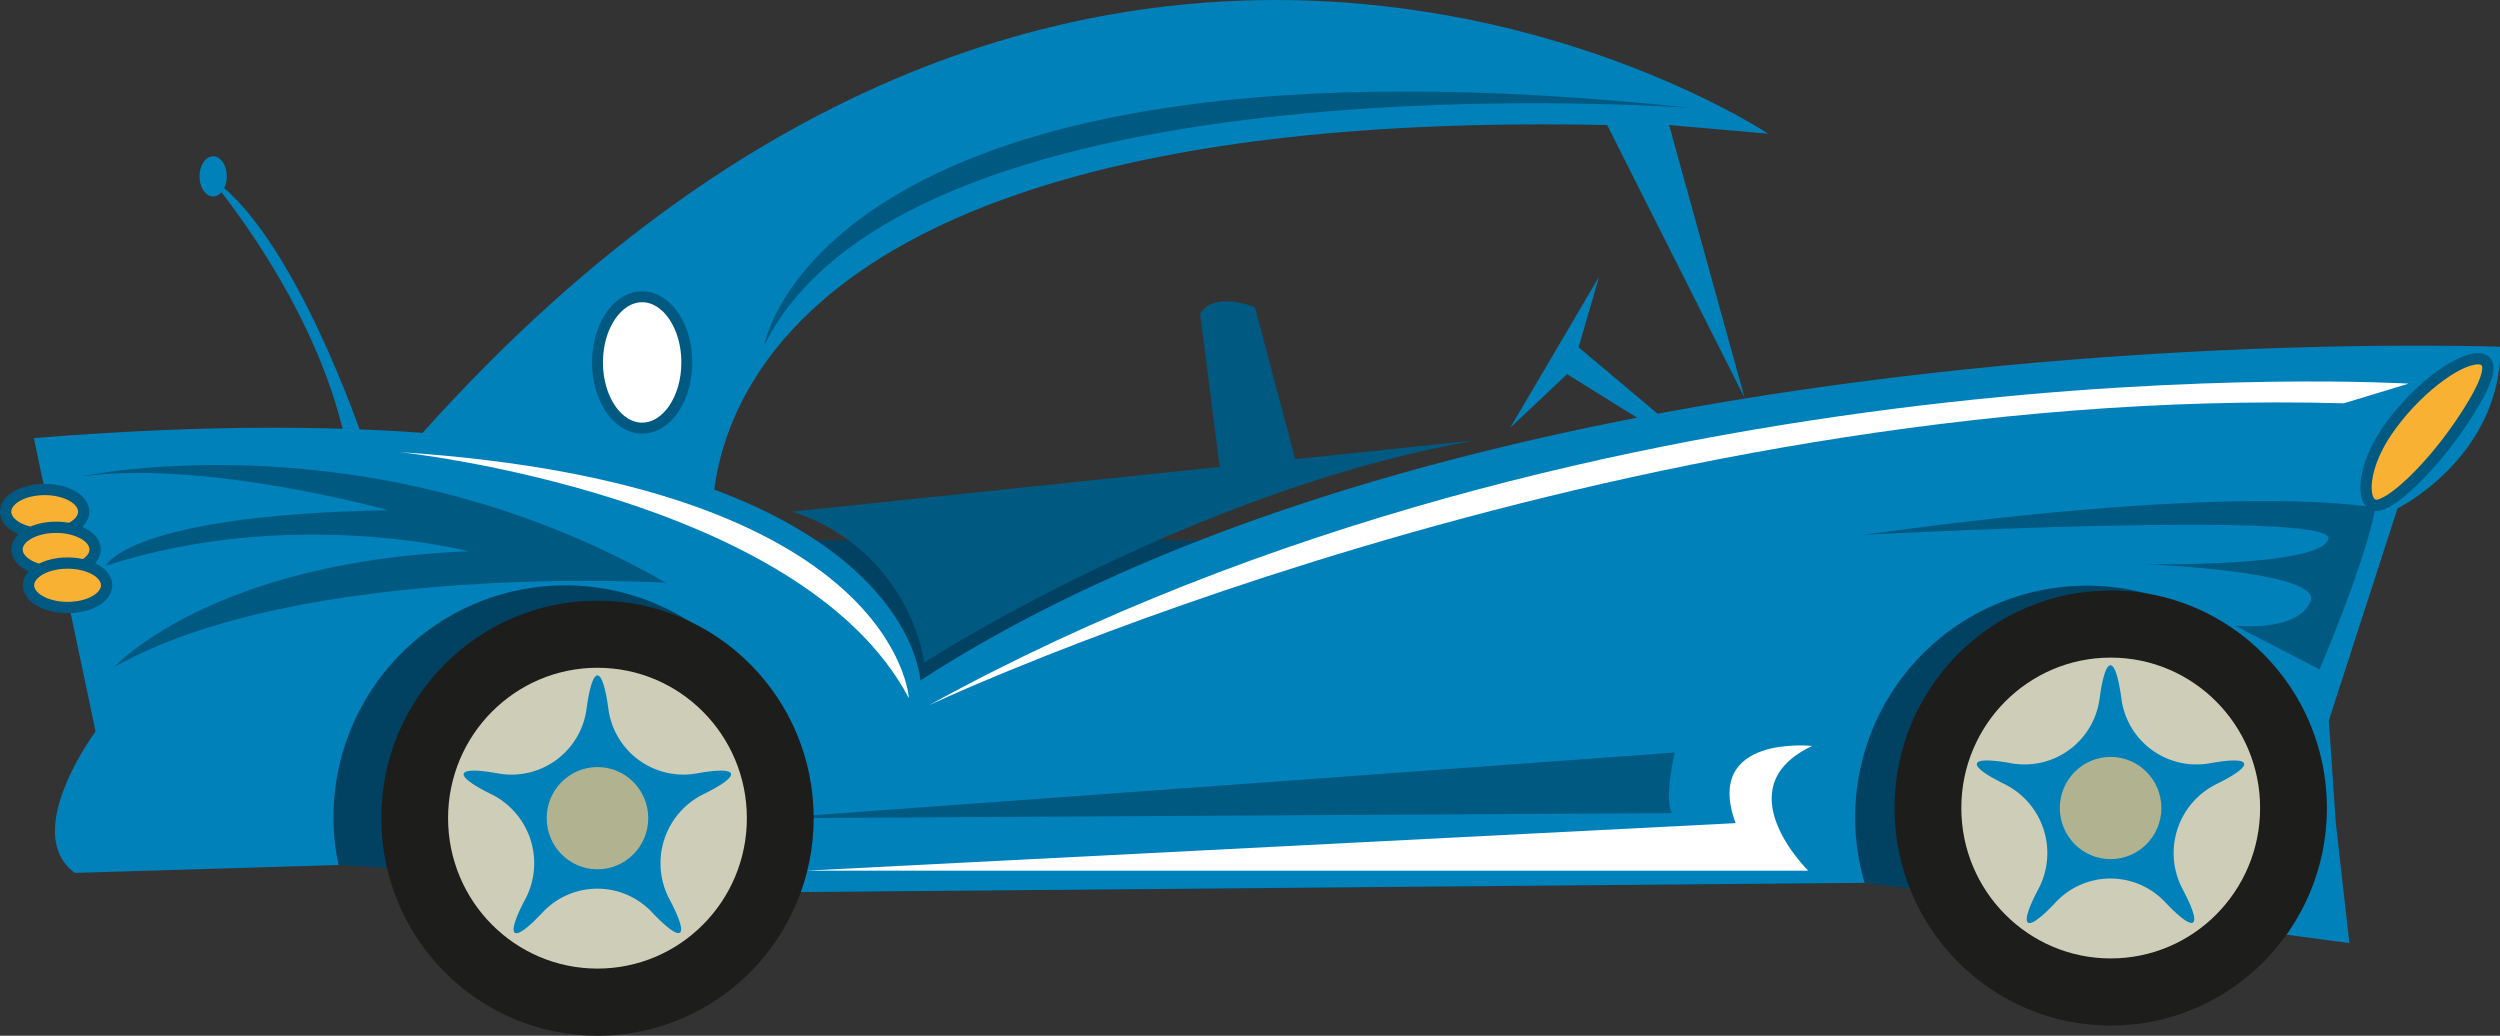 <svg id="Capa_1" data-name="Capa 1" xmlns="http://www.w3.org/2000/svg" viewBox="0 0 221.56 91.79"><rect x="0" y="0" width="221.56" height="91.79" fill="#333333" stroke="none"/><defs><style>.cls-1{fill:#014262;}.cls-1,.cls-9{fill-rule:evenodd;}.cls-2,.cls-9{fill:#0081ba;}.cls-3{fill:#f8b133;}.cls-3,.cls-6{stroke:#005980;}.cls-4,.cls-6{fill:#fff;}.cls-5{fill:#005980;}.cls-6{stroke-width:0.97px;}.cls-7{fill:#1d1d1b;}.cls-8{fill:#ceceb8;}.cls-10{fill:#b1b28f;}</style></defs><title>Mesa de trabajo 13</title><polyline class="cls-1" points="8.9 77.16 29.96 76.66 69.49 79.08 165.21 78.25 202.61 82.85 206.96 72.85 200.76 47.88 29.51 47.88"/><path class="cls-2" d="M81.56,60.31S80.35,32.56,3,38.83l5.47,26s-6.69,9-1.83,12.53L30,76.66a20.54,20.54,0,1,1,39.53,2.41l95.72-.83a20.53,20.53,0,1,1,37.39,4.6l5.57.74L207,72.85l-.61-9,6.09-18.8s9.13-4.48,9.13-14.32C221.56,30.77,132.69,27.19,81.56,60.31Z"/><ellipse class="cls-3" cx="3.96" cy="45.35" rx="3.46" ry="1.97"/><ellipse class="cls-3" cx="4.97" cy="48.7" rx="3.46" ry="1.97"/><ellipse class="cls-3" cx="5.99" cy="51.87" rx="3.46" ry="1.97"/><path class="cls-4" d="M71.48,77.16h88.77s-7.52-7.37.36-11.05c0,0-9.67-1.05-6.8,6.84Z"/><path class="cls-2" d="M154.61,35.25l-6.69-24.17,8.78.77S95-29.2,34.69,41.52L63.3,48.68s-7.91-39.39,79.13-37.6Z"/><path class="cls-4" d="M213.46,34s-71.4-4.36-131.13,28.5c0,0,60.52-28.5,125.39-26.76Z"/><path class="cls-4" d="M80.55,61.88s-1-18.91-45.1-21.81C35.45,40.07,71.06,43.85,80.55,61.88Z"/><path class="cls-5" d="M148.17,72.06s-.74-.9.25-5.37L68.48,72.51Z"/><ellipse class="cls-6" cx="56.91" cy="32.12" rx="3.96" ry="5.82"/><polyline class="cls-2" points="146.97 36.72 139.9 30.78 141.71 24.54 133.84 37.91 138.88 33.16 145.55 37.31"/><path class="cls-5" d="M108.09,41.38l-1.73-13.57c1.21-2.08,4.85-.59,4.85-.59l3.58,13.47L130,39.1h.4c-25,4.45-48.48,19.61-48.48,19.61A17.14,17.14,0,0,0,70.2,45.34Z"/><path class="cls-2" d="M32.23,39.1S26,20.38,18.49,15.63c0,0,9.5,11,12.12,23.47Z"/><ellipse class="cls-2" cx="18.89" cy="15.63" rx="1.21" ry="1.78"/><path class="cls-5" d="M210.42,45s-10.82-2.39-45.26,2.4c0,0,41.77-2.22,41.19.34S190,50,190,50s16,.6,14.76,3.34-6.71,2.1-6.71,2.1l7.52,3.89s3.83-8.93,4.89-14"/><path class="cls-5" d="M7.22,42.22S32.84,36.65,59,51.64c0,0-32.31-1.93-48.9,7.49,0,0,8.59-9.41,31.44-10.27,0,0-15.72-4.07-32.16,1.28,0,0,1.89-4.5,25-4.92C34.44,45.22,18.29,40.72,7.22,42.22Z"/><path class="cls-5" d="M150,9.58s-69.15-5.26-82.26,21C67.69,30.62,72.8,1.31,150,9.58Z"/><path class="cls-3" d="M218.08,37.54c2.42-3.58,3.17-5.71,1.54-5.75-1.89,0-5.71,2.91-8.12,6.48s-2.21,6.88-.64,6.48S215.66,41.12,218.08,37.54Z"/><ellipse class="cls-7" cx="187.06" cy="71.61" rx="19.16" ry="19.28"/><ellipse class="cls-8" cx="187.06" cy="71.61" rx="13.24" ry="13.33"/><path class="cls-9" d="M188,61.86c-.53-3.87-1.39-3.87-1.92,0a6.71,6.71,0,0,1-7.86,5.78c-3.8-.69-4.06.14-.59,1.84a6.82,6.82,0,0,1,3,9.35c-1.82,3.44-1.12,4,1.55,1.14a6.65,6.65,0,0,1,9.72,0c2.67,2.82,3.37,2.3,1.55-1.14a6.82,6.82,0,0,1,3-9.35c3.47-1.7,3.21-2.53-.59-1.84A6.71,6.71,0,0,1,188,61.86Z"/><ellipse class="cls-10" cx="187.05" cy="71.61" rx="4.5" ry="4.53"/><ellipse class="cls-7" cx="52.95" cy="72.51" rx="19.16" ry="19.28"/><ellipse class="cls-8" cx="52.95" cy="72.51" rx="13.24" ry="13.33"/><path class="cls-9" d="M53.91,62.76c-.53-3.87-1.39-3.87-1.92,0a6.71,6.71,0,0,1-7.87,5.78c-3.8-.69-4.06.14-.59,1.84a6.82,6.82,0,0,1,3,9.35c-1.82,3.44-1.12,4,1.55,1.14a6.65,6.65,0,0,1,9.72,0c2.67,2.82,3.37,2.3,1.55-1.14a6.82,6.82,0,0,1,3-9.35c3.47-1.7,3.21-2.53-.59-1.84A6.71,6.71,0,0,1,53.91,62.76Z"/><ellipse class="cls-10" cx="52.95" cy="72.51" rx="4.5" ry="4.53"/></svg>
